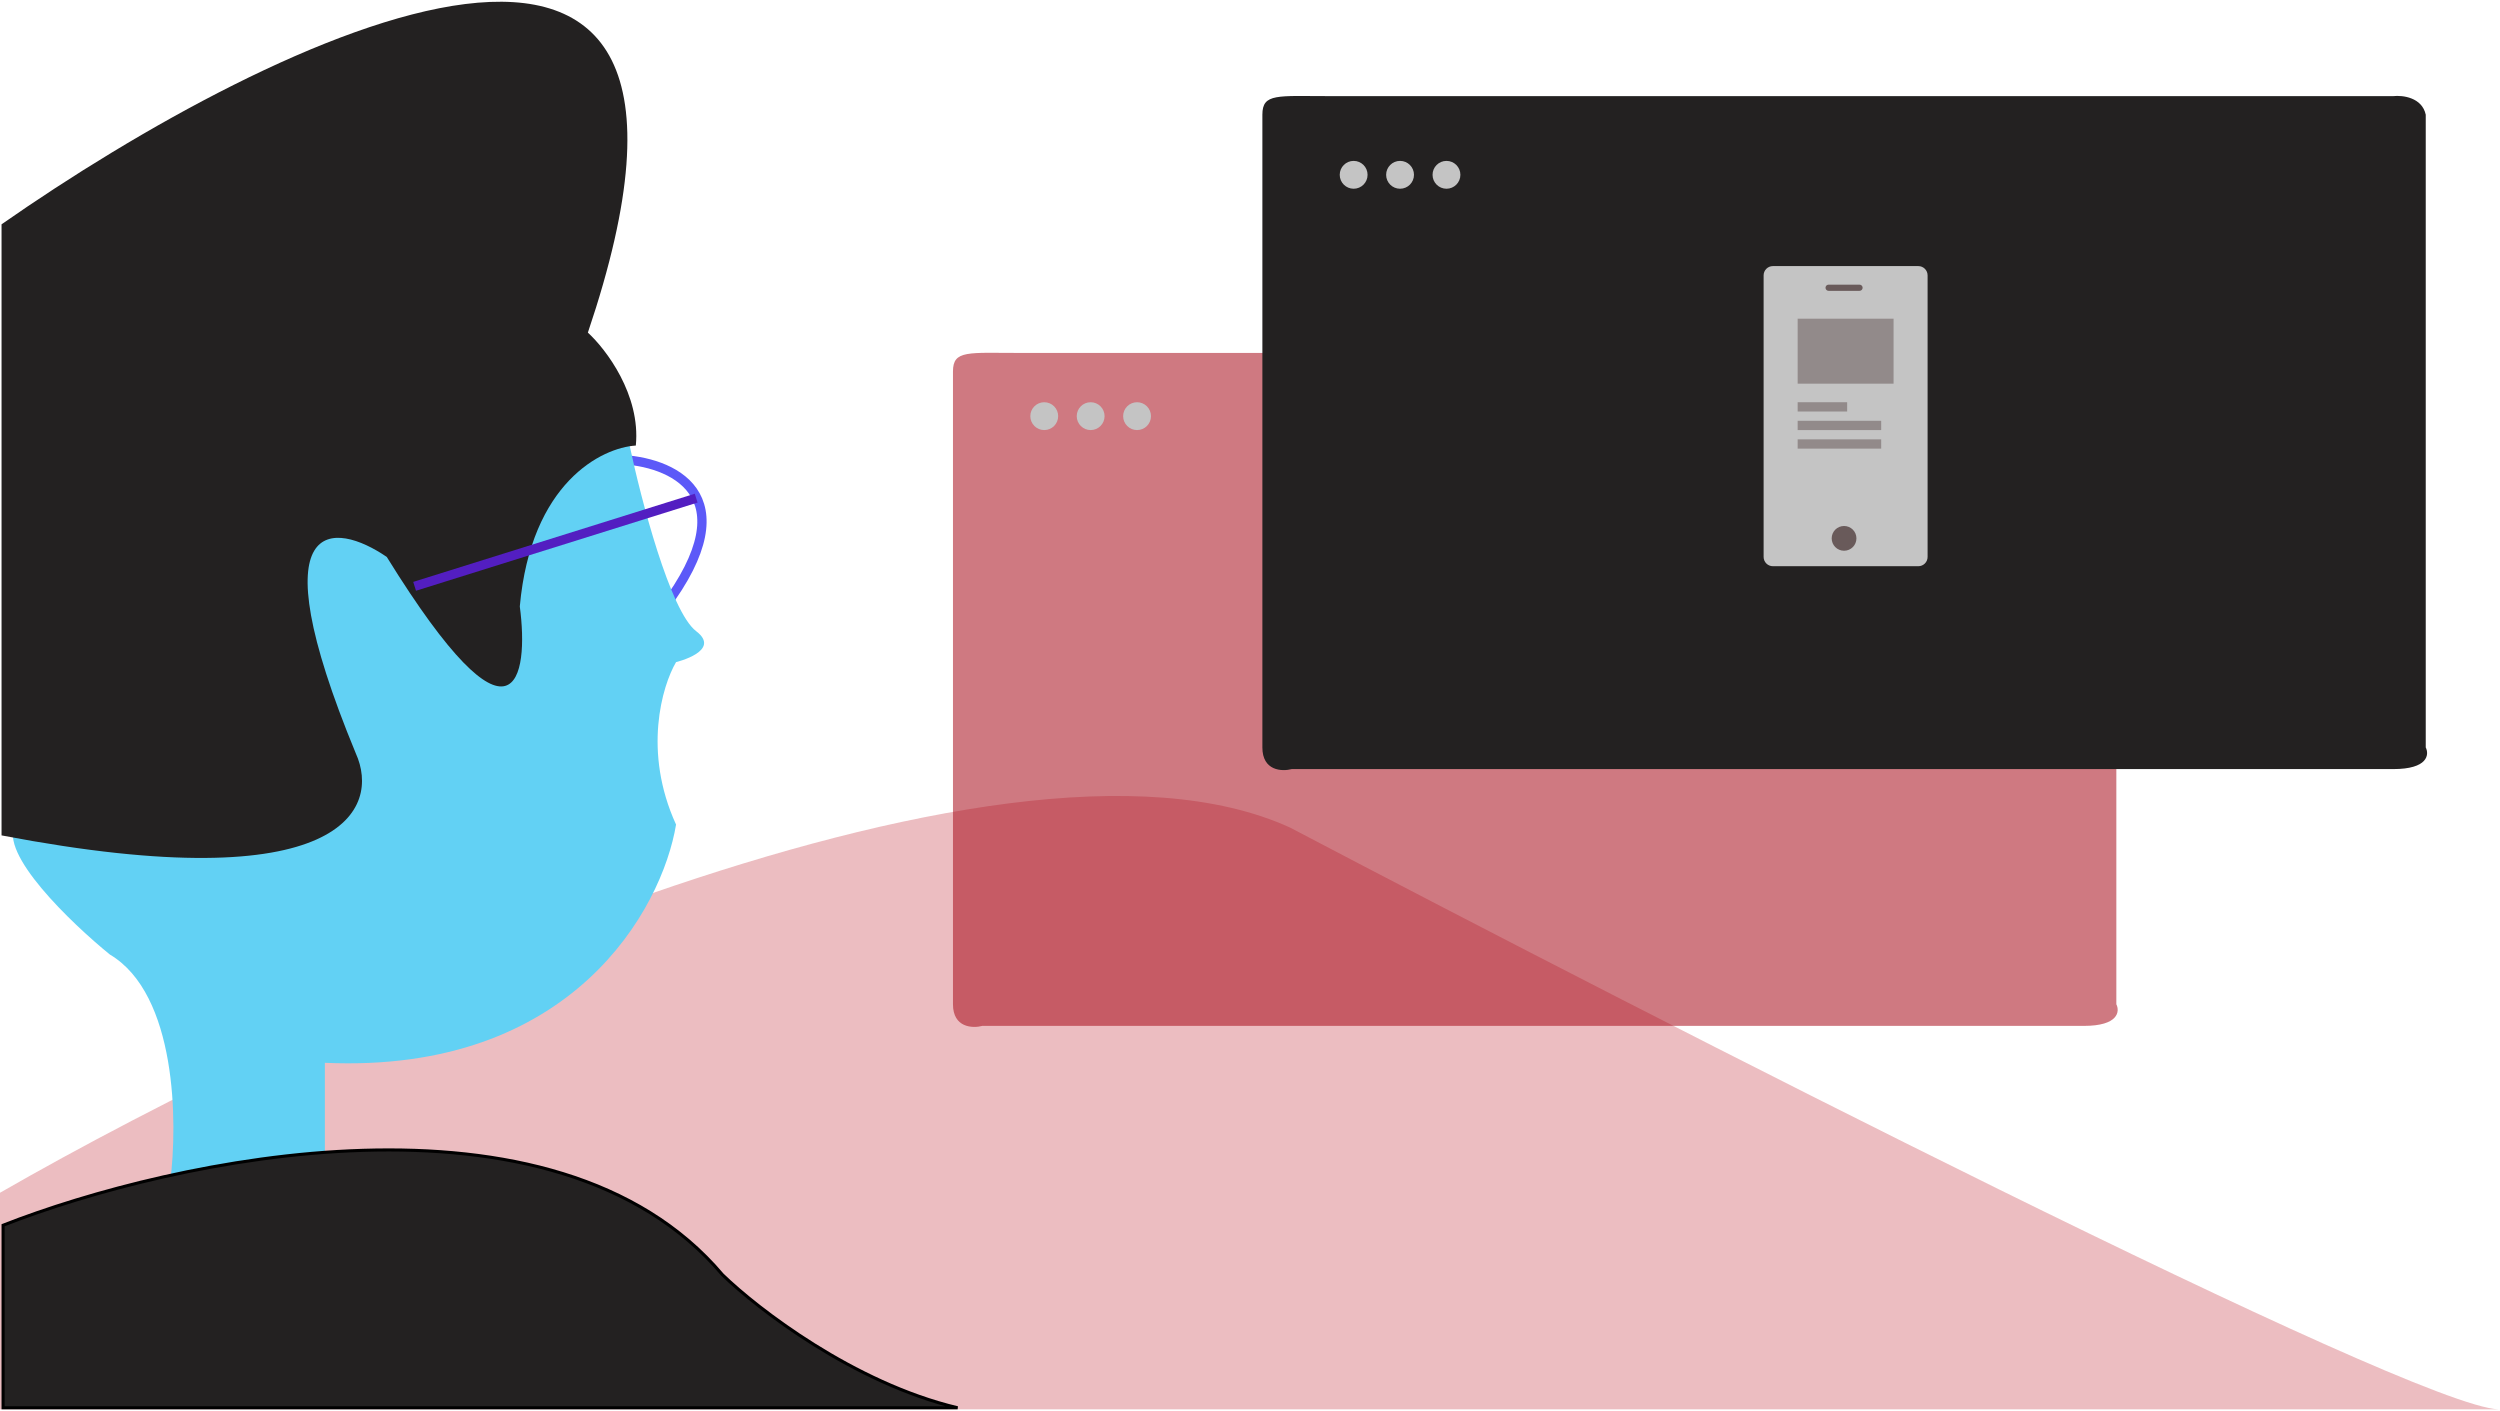 <svg width="808" height="456" viewBox="0 0 808 456" fill="none" xmlns="http://www.w3.org/2000/svg">
<path d="M417 267.5C322.6 224.3 99.667 328.167 0 385.5V455.5H807.5C779.1 454.3 535.333 329.667 417 267.5Z" fill="#BF1D2C" fill-opacity="0.29"/>
<path d="M200 148.5C216.5 149 242.5 159.3 214.5 196.5" stroke="#1813F5" stroke-opacity="0.7" stroke-width="3"/>
<path d="M225 204C216.6 197.6 207.167 161.333 203.5 144H85.5L5 266.5C-0.6 275.7 23 298.333 35.5 308.5C57.1 321.3 57.5 362.833 55 382H105V343.5C185 347.1 214 293.667 218.5 266.5C207.7 242.9 214 221.667 218.5 214C218.5 214 233.4 210.4 225 204Z" fill="#62D1F4"/>
<path d="M233.5 412C179.1 347.6 55.833 374.5 1 396V455H309.5C275.9 447 244.833 423 233.5 412Z" fill="#232121" stroke="black"/>
<path d="M190 107.5C249.2 -67.7 88.333 11.167 0.5 72.5V270C111.3 291.2 123 261.167 115 243.5C82.6 165.1 108.167 168.5 125 180C166.6 247.2 171 218.667 168 196C171.6 156 194.5 144.667 205.5 144C207.1 127.6 195.833 112.833 190 107.5Z" fill="#232121"/>
<path d="M134 189.5L225 161" stroke="#531EC1" stroke-width="3"/>
<path d="M673.5 114.068H330C312.8 114.068 308 113.068 308 120.068V324.568C308 332.168 314.333 332.401 317.5 331.568H673.5C684.7 331.568 685.167 326.901 684 324.568V120.068C682.8 114.468 676.5 113.734 673.5 114.068Z" fill="#A70817" fill-opacity="0.54"/>
<path d="M773.5 31.068H430C412.8 31.068 408 30.068 408 37.068V241.568C408 249.168 414.333 249.401 417.5 248.568H773.5C784.7 248.568 785.167 243.901 784 241.568V37.068C782.8 31.468 776.5 30.734 773.5 31.068Z" fill="#232121"/>
<path d="M620 86H573C571.343 86 570 87.343 570 89V180C570 181.657 571.343 183 573 183H620C621.657 183 623 181.657 623 180V89C623 87.343 621.657 86 620 86Z" fill="#C4C4C4"/>
<path d="M597 130H581V133H597V130Z" fill="#928A8A"/>
<path d="M608 136H581V139H608V136Z" fill="#928A8A"/>
<path d="M608 142H581V145H608V142Z" fill="#928A8A"/>
<path d="M601 92H591C590.448 92 590 92.448 590 93C590 93.552 590.448 94 591 94H601C601.552 94 602 93.552 602 93C602 92.448 601.552 92 601 92Z" fill="#695A5A"/>
<path d="M596 178C598.209 178 600 176.209 600 174C600 171.791 598.209 170 596 170C593.791 170 592 171.791 592 174C592 176.209 593.791 178 596 178Z" fill="#695A5A"/>
<path d="M612 103H581V124H612V103Z" fill="#928A8A"/>
<path d="M437.5 61C439.985 61 442 58.985 442 56.5C442 54.015 439.985 52 437.5 52C435.015 52 433 54.015 433 56.5C433 58.985 435.015 61 437.5 61Z" fill="#C4C4C4"/>
<path d="M452.5 61C454.985 61 457 58.985 457 56.5C457 54.015 454.985 52 452.5 52C450.015 52 448 54.015 448 56.5C448 58.985 450.015 61 452.5 61Z" fill="#C4C4C4"/>
<path d="M467.5 61C469.985 61 472 58.985 472 56.5C472 54.015 469.985 52 467.5 52C465.015 52 463 54.015 463 56.5C463 58.985 465.015 61 467.5 61Z" fill="#C4C4C4"/>
<path d="M337.5 139C339.985 139 342 136.985 342 134.5C342 132.015 339.985 130 337.5 130C335.015 130 333 132.015 333 134.5C333 136.985 335.015 139 337.5 139Z" fill="#C4C4C4"/>
<path d="M352.5 139C354.985 139 357 136.985 357 134.5C357 132.015 354.985 130 352.5 130C350.015 130 348 132.015 348 134.5C348 136.985 350.015 139 352.5 139Z" fill="#C4C4C4"/>
<path d="M367.5 139C369.985 139 372 136.985 372 134.5C372 132.015 369.985 130 367.5 130C365.015 130 363 132.015 363 134.5C363 136.985 365.015 139 367.5 139Z" fill="#C4C4C4"/>
</svg>
